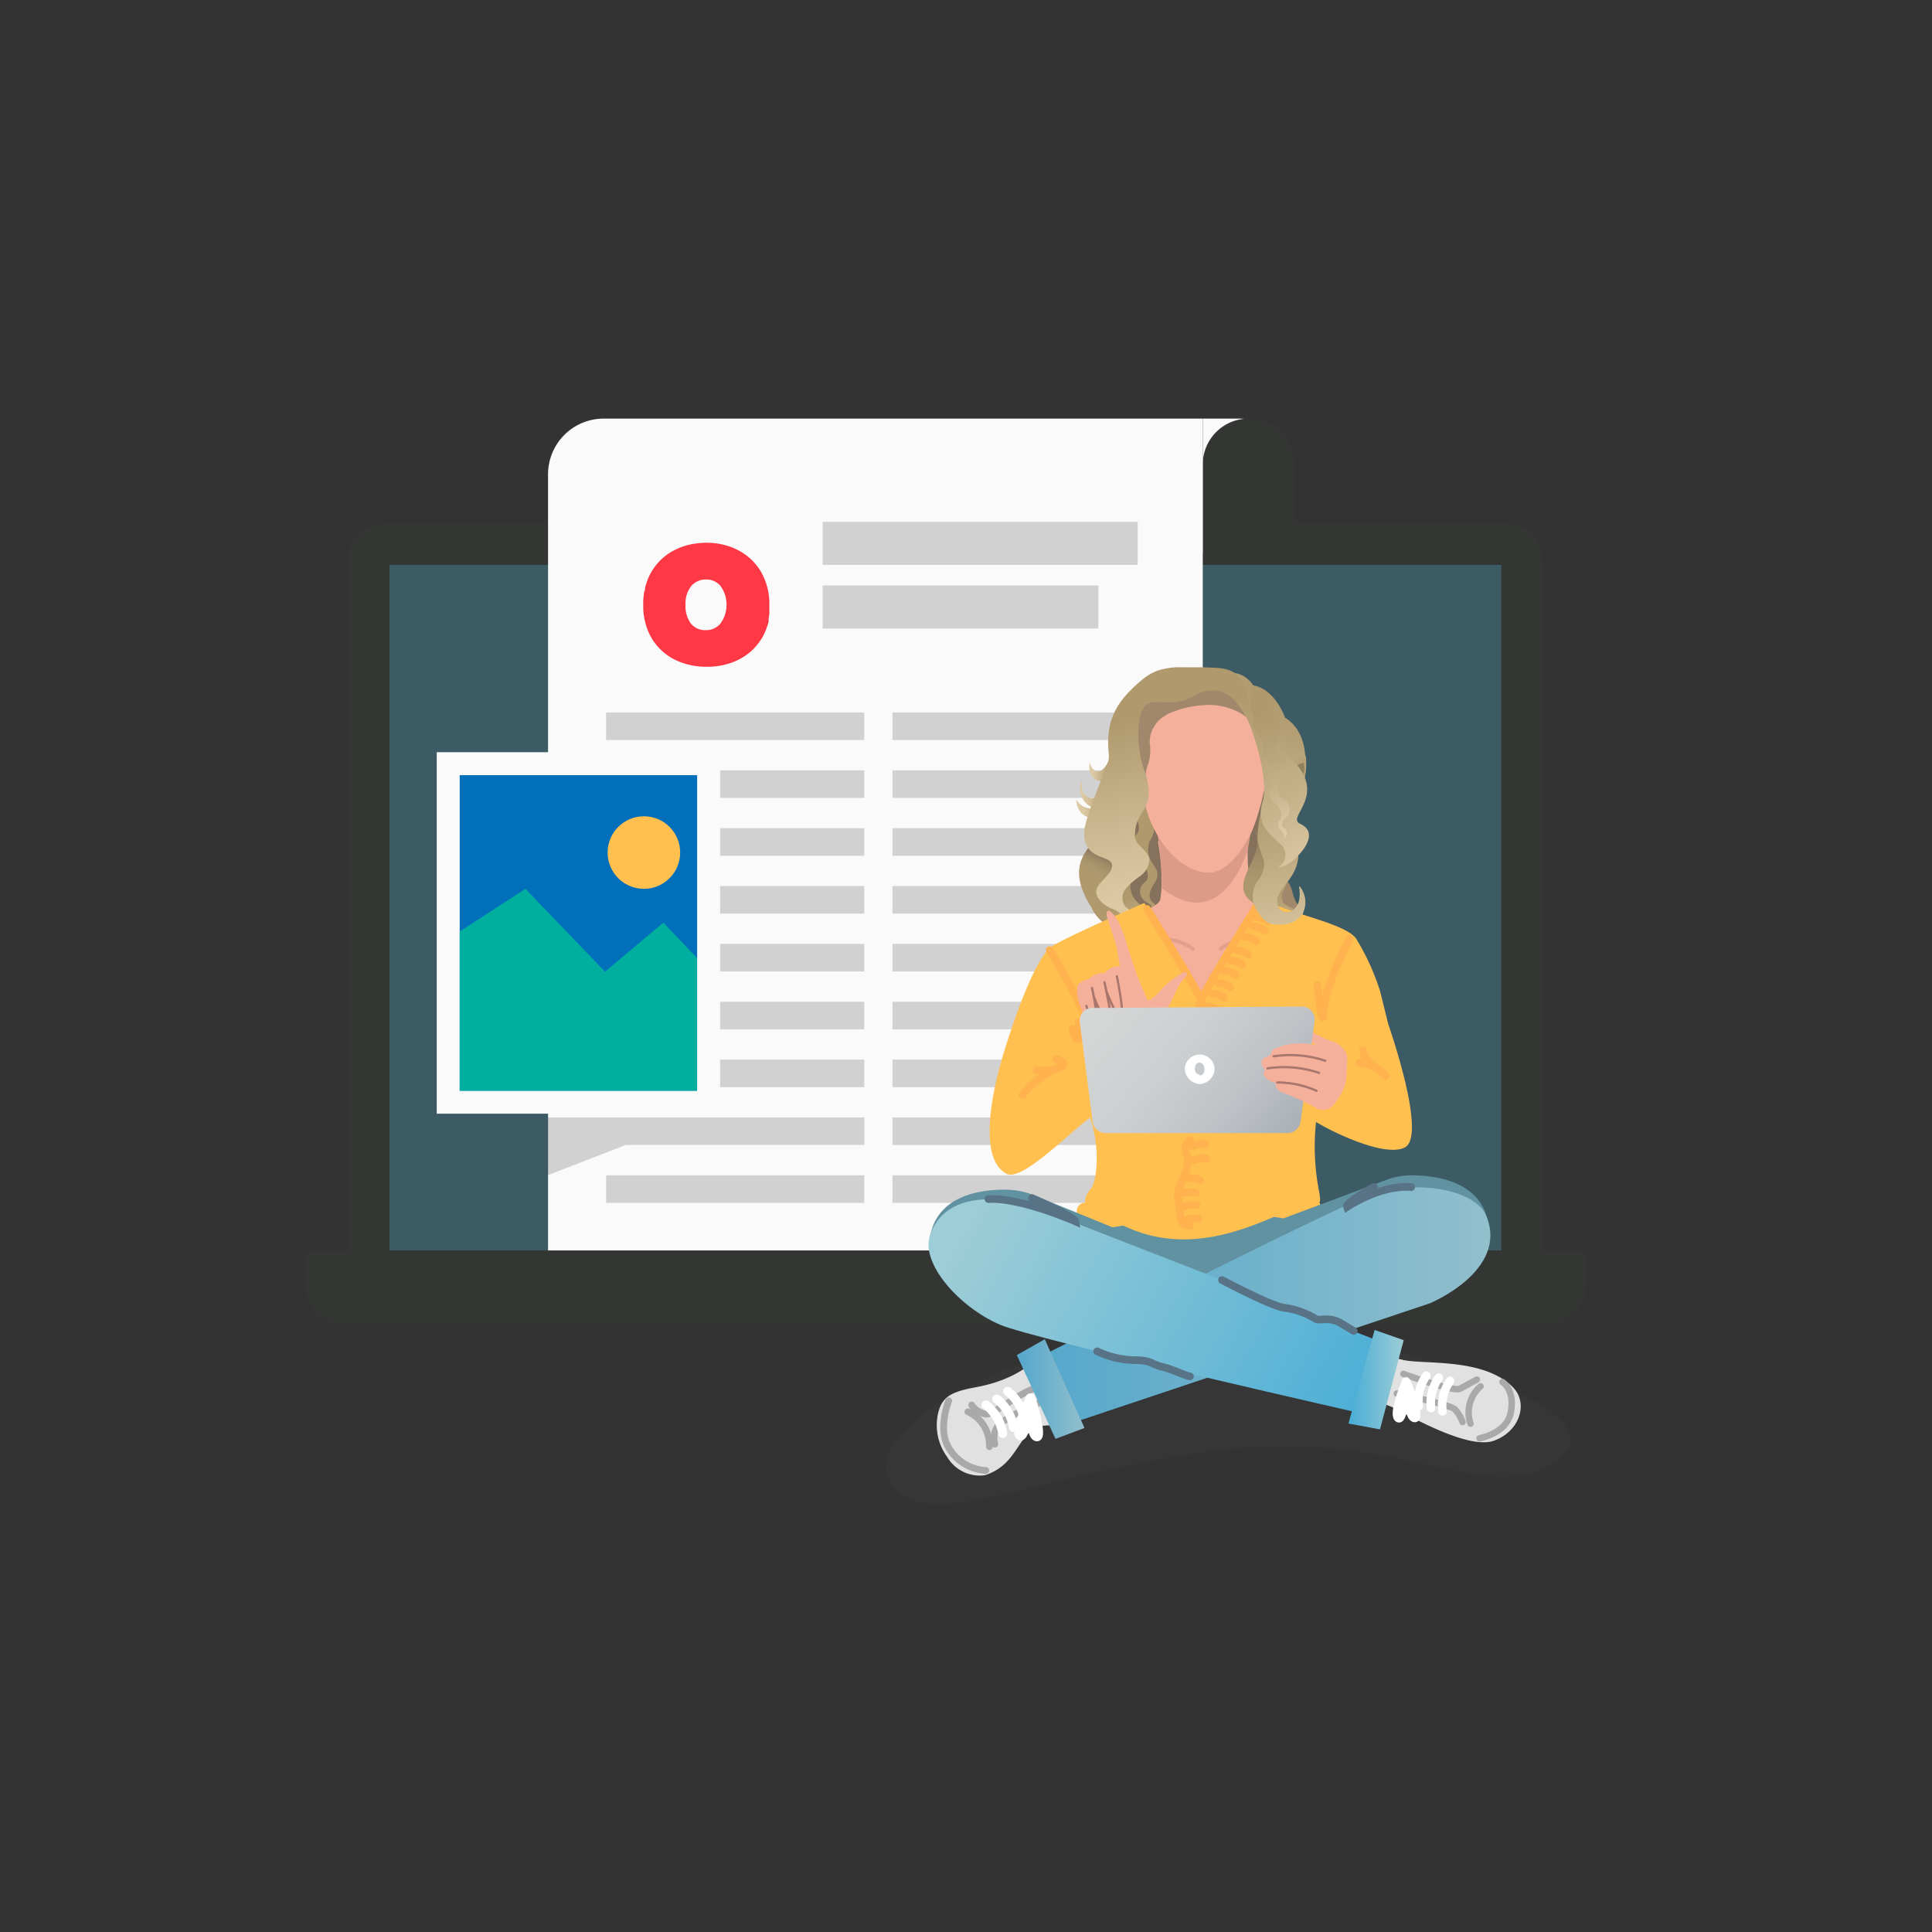 <svg id="Layer_1" data-name="Layer 1" xmlns="http://www.w3.org/2000/svg" xmlns:xlink="http://www.w3.org/1999/xlink" viewBox="0 0 180 180"><rect x="0" y="0" width="180" height="180" fill="#333333" stroke="none"/><defs><style>.cls-1{fill:#343633;}.cls-2{fill:#3c5b65;}.cls-3{fill:#4c4c4d;}.cls-17,.cls-20,.cls-3,.cls-39,.cls-5{isolation:isolate;}.cls-17,.cls-3{opacity:0.15;}.cls-4{fill:#fafafa;}.cls-5{fill:#323031;opacity:0.2;}.cls-6{fill:#fe3845;}.cls-7{fill:#a1886c;}.cls-8{fill:url(#linear-gradient);}.cls-9{fill:url(#linear-gradient-2);}.cls-10{fill:#85715c;}.cls-11{fill:url(#linear-gradient-3);}.cls-12{fill:url(#linear-gradient-4);}.cls-13{fill:#af996d;}.cls-14{fill:#f5b09b;}.cls-15{fill:#db9b88;}.cls-16{fill:url(#linear-gradient-5);}.cls-17,.cls-27,.cls-28,.cls-29,.cls-30,.cls-31,.cls-32,.cls-35,.cls-36,.cls-42{fill:none;stroke-linecap:round;}.cls-17{stroke:#7b473b;stroke-width:0.34px;}.cls-17,.cls-27,.cls-28,.cls-30,.cls-31,.cls-35,.cls-36,.cls-42{stroke-miterlimit:10;}.cls-18{fill:#eca787;}.cls-19{fill:url(#linear-gradient-6);}.cls-20{fill:#7b473b;opacity:0.45;}.cls-21{fill:url(#linear-gradient-7);}.cls-22{fill:url(#linear-gradient-8);}.cls-23{fill:url(#linear-gradient-9);}.cls-24{fill:url(#linear-gradient-10);}.cls-25{fill:#b7a278;}.cls-26{fill:#e1e1e1;}.cls-27,.cls-30{stroke:#a9a9a9;}.cls-27{stroke-width:0.63px;}.cls-28,.cls-29,.cls-31,.cls-32{stroke:#fff;}.cls-28,.cls-29{stroke-width:0.84px;}.cls-29,.cls-32{stroke-linejoin:round;}.cls-30{stroke-width:0.6px;}.cls-31,.cls-32{stroke-width:0.8px;}.cls-33{fill:#6092a1;}.cls-34{fill:#ffc050;}.cls-35{stroke:#ffb24d;}.cls-35,.cls-42{stroke-width:0.71px;}.cls-36{stroke:#a8766d;stroke-width:0.21px;}.cls-37{fill:url(#linear-gradient-11);}.cls-38{fill:url(#linear-gradient-12);}.cls-39{fill:#7599b2;opacity:0.28;}.cls-40{fill:url(#linear-gradient-13);}.cls-41{fill:url(#linear-gradient-14);}.cls-42{stroke:#587385;}.cls-43{fill:url(#linear-gradient-15);}.cls-44{fill:#fff;}.cls-45{fill:url(#linear-gradient-16);}.cls-46{fill:url(#linear-gradient-17);}.cls-47{fill:url(#linear-gradient-18);}.cls-48{fill:#016fb9;}.cls-49{fill:#00af9e;}</style><linearGradient id="linear-gradient" x1="1050.82" y1="-367.84" x2="1053.38" y2="-367.84" gradientTransform="matrix(1, 0, 0, -1, -949.37, -296.33)" gradientUnits="userSpaceOnUse"><stop offset="0.16" stop-color="#ddcaa4"/><stop offset="0.48" stop-color="#c5b188"/><stop offset="0.79" stop-color="#b59f74"/><stop offset="1" stop-color="#af996d"/></linearGradient><linearGradient id="linear-gradient-2" x1="1049.64" y1="-370.76" x2="1053.59" y2="-370.76" xlink:href="#linear-gradient"/><linearGradient id="linear-gradient-3" x1="1070.36" y1="-361.58" x2="1066.18" y2="-377.44" gradientTransform="matrix(1, 0, 0, -1, -949.37, -296.33)" gradientUnits="userSpaceOnUse"><stop offset="0" stop-color="#af996d"/><stop offset="0.21" stop-color="#b59f74"/><stop offset="0.52" stop-color="#c5b188"/><stop offset="0.84" stop-color="#ddcaa4"/></linearGradient><linearGradient id="linear-gradient-4" x1="1052.74" y1="-379.89" x2="1054.43" y2="-376.6" gradientTransform="matrix(1, 0, 0, -1, -949.37, -296.33)" gradientUnits="userSpaceOnUse"><stop offset="0.29" stop-color="#af996d"/><stop offset="0.5" stop-color="#ac966c"/><stop offset="0.65" stop-color="#a28d68"/><stop offset="0.8" stop-color="#927d61"/><stop offset="0.87" stop-color="#85715c"/></linearGradient><linearGradient id="linear-gradient-5" x1="1054.56" y1="-365.75" x2="1067.21" y2="-365.75" xlink:href="#linear-gradient"/><linearGradient id="linear-gradient-6" x1="1051.37" y1="-381.44" x2="1059.55" y2="-387.7" gradientTransform="matrix(1, 0, 0, -1, -949.37, -296.33)" gradientUnits="userSpaceOnUse"><stop offset="0" stop-color="#85715c"/><stop offset="0.06" stop-color="#927d61"/><stop offset="0.17" stop-color="#a28d68"/><stop offset="0.29" stop-color="#ac966c"/><stop offset="0.45" stop-color="#af996d"/><stop offset="1" stop-color="#ddcaa4"/></linearGradient><linearGradient id="linear-gradient-7" x1="1068.75" y1="-378.78" x2="1068.79" y2="-385.65" gradientTransform="matrix(1, 0, 0, -1, -949.37, -296.33)" gradientUnits="userSpaceOnUse"><stop offset="0" stop-color="#af996d"/><stop offset="0.21" stop-color="#b59f74"/><stop offset="0.52" stop-color="#c5b188"/><stop offset="0.85" stop-color="#ddcaa4"/></linearGradient><linearGradient id="linear-gradient-8" x1="1067" y1="-384.6" x2="1067.42" y2="-371.9" xlink:href="#linear-gradient-4"/><linearGradient id="linear-gradient-9" x1="1052.85" y1="-381.05" x2="1056.99" y2="-386.01" xlink:href="#linear-gradient-7"/><linearGradient id="linear-gradient-10" x1="1057.18" y1="-360.21" x2="1061.55" y2="-382.76" gradientTransform="matrix(1, 0, 0, -1, -949.37, -296.33)" gradientUnits="userSpaceOnUse"><stop offset="0.11" stop-color="#af996d"/><stop offset="0.53" stop-color="#ccb890"/><stop offset="0.84" stop-color="#ddcaa4"/></linearGradient><linearGradient id="linear-gradient-11" x1="1045.12" y1="-418.15" x2="1088.22" y2="-418.15" gradientTransform="matrix(1, 0, 0, -1, -949.37, -296.33)" gradientUnits="userSpaceOnUse"><stop offset="0" stop-color="#47acd6"/><stop offset="1" stop-color="#9dcdd6"/></linearGradient><linearGradient id="linear-gradient-12" x1="94.74" y1="49.78" x2="101.03" y2="49.78" gradientTransform="matrix(1, 0, 0, -1, 0, 179.2)" xlink:href="#linear-gradient-11"/><linearGradient id="linear-gradient-13" x1="1078.19" y1="-430.5" x2="1040.2" y2="-409.22" xlink:href="#linear-gradient-11"/><linearGradient id="linear-gradient-14" x1="125.63" y1="50.66" x2="130.78" y2="50.66" gradientTransform="matrix(1, 0, 0, -1, 0, 179.2)" xlink:href="#linear-gradient-11"/><linearGradient id="linear-gradient-15" x1="1042.17" y1="-379.41" x2="1076.19" y2="-408.6" gradientTransform="matrix(1, 0, 0, -1, -949.37, -296.33)" gradientUnits="userSpaceOnUse"><stop offset="0.04" stop-color="#d8d9d9"/><stop offset="0.32" stop-color="#d5d7d7"/><stop offset="0.51" stop-color="#cccfd0"/><stop offset="0.67" stop-color="#bdc1c5"/><stop offset="0.81" stop-color="#a8aeb5"/><stop offset="0.94" stop-color="#8d96a1"/><stop offset="1" stop-color="#7e8996"/></linearGradient><linearGradient id="linear-gradient-16" x1="1067.61" y1="-368.63" x2="1071.13" y2="-389.8" gradientTransform="matrix(1, 0, 0, -1, -949.37, -296.33)" gradientUnits="userSpaceOnUse"><stop offset="0.03" stop-color="#8f7f5a"/><stop offset="0.12" stop-color="#af996d"/><stop offset="0.79" stop-color="#ddcaa4"/></linearGradient><linearGradient id="linear-gradient-17" x1="1063.44" y1="-360.22" x2="1073.3" y2="-380.4" xlink:href="#linear-gradient-3"/><linearGradient id="linear-gradient-18" x1="1002.82" y1="-419.76" x2="1005.31" y2="-432.6" gradientTransform="matrix(0.99, -0.12, -0.12, -0.99, -930.36, -227.21)" xlink:href="#linear-gradient-3"/></defs><path class="cls-1" d="M143.7,52.12v68.21H32.45V52.12a3.32,3.32,0,0,1,3.32-3.32H140.38a3.32,3.32,0,0,1,3.32,3.32Z"/><rect class="cls-2" x="36.29" y="52.63" width="103.58" height="63.87"/><path class="cls-1" d="M28.38,116.5H147.77v3.18a3.67,3.67,0,0,1-3.67,3.67h-112a3.67,3.67,0,0,1-3.67-3.67V116.5Z"/><path class="cls-3" d="M146,135.13c3.41-3.71-14.62-11.11-32.67-11.11S79.65,133.19,83,138.15s12.28-.63,30.3-3S140,141.67,146,135.13Z"/><path class="cls-4" d="M118.24,49.52l-6.18,2V39h3.43c2.82,0,5.1,2.86,5.1,6.38Z"/><path class="cls-1" d="M116.33,39h0a4.27,4.27,0,0,1,4.27,4.27v8.35h-8.54V43.22A4.27,4.27,0,0,1,116.33,39Z"/><path class="cls-4" d="M56.2,39h55.86V116.5h-61V44.14A5.19,5.19,0,0,1,56.2,39Z"/><rect class="cls-5" x="76.64" y="48.62" width="29.36" height="4.01"/><rect class="cls-5" x="76.64" y="54.55" width="25.69" height="4.01"/><path class="cls-6" d="M70.91,53.29a5.18,5.18,0,0,0-1.65-1.74,4.48,4.48,0,0,0-.47-.28l-.35-.17a5.89,5.89,0,0,0-1-.34A6.27,6.27,0,0,0,66,50.57h-.41a10,10,0,0,0-1.1.12,6.2,6.2,0,0,0-1.68.58,5.21,5.21,0,0,0-2.11,2,4.5,4.5,0,0,0-.45,1,3.47,3.47,0,0,0-.16.55.57.57,0,0,1-.07.33,6.42,6.42,0,0,0-.09.87v.67a5.75,5.75,0,0,0,.19,1.3,5.34,5.34,0,0,0,.57,1.43,5.25,5.25,0,0,0,2.1,2,6.53,6.53,0,0,0,2.94.7h.25a6.49,6.49,0,0,0,2-.32,6,6,0,0,0,.91-.38,5.41,5.41,0,0,0,.76-.48l.08-.06c.13-.1.25-.21.37-.32l.15-.15c.13-.14.25-.28.37-.43s.27-.38.4-.58a6.17,6.17,0,0,0,.59-1.49h0v-.24a4,4,0,0,1,.07-.46v-.85A6,6,0,0,0,70.91,53.29Zm-6.52,4.83a2.68,2.68,0,0,1-.52-1.77,2.6,2.6,0,0,1,.54-1.76,1.78,1.78,0,0,1,1.33-.6h.18a1.75,1.75,0,0,1,1.2.59,3,3,0,0,1,0,3.52,1.76,1.76,0,0,1-1.22.61h-.16a1.7,1.7,0,0,1-1.35-.59Z"/><rect class="cls-5" x="56.47" y="66.38" width="24.05" height="2.57"/><rect class="cls-5" x="83.15" y="66.38" width="24.08" height="2.57"/><rect class="cls-5" x="56.47" y="71.77" width="24.05" height="2.57"/><rect class="cls-5" x="83.15" y="71.77" width="24.08" height="2.57"/><rect class="cls-5" x="56.47" y="77.16" width="24.05" height="2.57"/><rect class="cls-5" x="83.15" y="77.16" width="24.08" height="2.57"/><rect class="cls-5" x="56.47" y="82.55" width="24.05" height="2.57"/><rect class="cls-5" x="83.15" y="82.55" width="24.08" height="2.57"/><rect class="cls-5" x="56.47" y="87.94" width="24.05" height="2.57"/><rect class="cls-5" x="83.15" y="87.94" width="24.08" height="2.57"/><rect class="cls-5" x="56.47" y="93.33" width="24.05" height="2.57"/><rect class="cls-5" x="83.15" y="93.33" width="24.08" height="2.57"/><rect class="cls-5" x="56.47" y="98.72" width="24.05" height="2.57"/><rect class="cls-5" x="83.15" y="98.72" width="24.08" height="2.57"/><rect class="cls-5" x="83.15" y="104.11" width="24.08" height="2.57"/><rect class="cls-5" x="56.47" y="109.5" width="24.05" height="2.57"/><rect class="cls-5" x="83.15" y="109.5" width="24.08" height="2.57"/><path class="cls-7" d="M120.38,83a5.08,5.08,0,0,0,.39,1.07,2.71,2.71,0,0,1,.21.37,1.43,1.43,0,0,1,.09.5v.69a.48.48,0,0,1-.55.61,4.19,4.19,0,0,1-1-.09,1.14,1.14,0,0,1-.44-.18,1.25,1.25,0,0,1-.28-.37l-.48-.83c0-.1-.1-.19-.14-.29a1,1,0,0,1,0-.35,1.86,1.86,0,0,1,.75-1.93c.26-.17.54-.51.84-.32A2.42,2.42,0,0,1,120.38,83Z"/><path class="cls-8" d="M103.4,70.23a2,2,0,0,1-.84,1.59c-.49.25-1-.33-1-.82a1.51,1.51,0,0,0,.21,1.35c1,1.09,2.28-.2,2.28-.2Z"/><path class="cls-9" d="M100.85,72.66a1.82,1.82,0,0,0,.73,2.47,2.11,2.11,0,0,0,.44.17,1.66,1.66,0,0,1-1.75-.83s0,1.62,1.47,1.72,2.48-2.75,2.48-2.75l-1,.06a1.76,1.76,0,0,1-1.54.86C100.48,74.18,100.85,72.66,100.85,72.66Z"/><path class="cls-10" d="M108.45,75.83c1.8,2.83,3.72,10.69-1.68,12.91l-4-7.57L105,75.26Z"/><path class="cls-11" d="M118.31,73.09s-4.27,6.11-2,9.27a2.9,2.9,0,0,0,2,4.48c3.13.62,3.85-2.94,2.71-4.29,0,0,.4,1.75-.65,2.28s-1.86-.57-1.17-1.7-1.06-2.41-.2-4.84A48.55,48.55,0,0,1,121.42,73s1.1-4.43-1.7-6.14c0,0-1.17-3.51-4-3C115.77,63.86,118.67,69.42,118.31,73.09Z"/><path class="cls-10" d="M119,76.42a2.48,2.48,0,0,0-1.58-1.5,2.25,2.25,0,0,0-.84-.24,1.49,1.49,0,0,0-1.17.66,2.89,2.89,0,0,0-.45,1.31,10.3,10.3,0,0,0,0,2.22c.1,1.24.24,2.47.41,3.7a1.25,1.25,0,0,0,.33.84,1.23,1.23,0,0,0,.79.22,2.3,2.3,0,0,0,1.78-.39,3.08,3.08,0,0,0,.57-1.63c.2-1,.71-1.91.82-2.92a6.92,6.92,0,0,0-.07-1.64,2.46,2.46,0,0,0-.25-1,1.25,1.25,0,0,0-1.52-.5"/><path class="cls-12" d="M103.37,76.94c-2.12,2-3.7,3.44-2.32,6.45,1.61,3.52,3.56,2.24,3.28,3.52,0,0,3.91-1.54,2.25-2.43s-1.52-2.59-.54-3.9,1.69-4.86,1.69-4.86c-1.4-3-1-3.65-1-3.65Z"/><path class="cls-13" d="M107.7,73.36a.62.62,0,0,0,0,.38,2.11,2.11,0,0,1-.12,1.77,1.34,1.34,0,0,0-.27.44c-.12.46.23,1,.2,1.5a2.65,2.65,0,0,1-.4.93,2.24,2.24,0,0,0,.08,1.76c.22.41.58.72.64,1.23a1.48,1.48,0,0,1-.24.89,2.91,2.91,0,0,0-.41.73,1.08,1.08,0,0,0,.08.94c.11.15.27.2.37.37a.89.89,0,0,1-.11.86.82.82,0,0,0-.12.2.57.57,0,0,0,0,.48c.07.14.2.21.3.17a.7.7,0,0,1-.55-.2.67.67,0,0,1-.08-.75l.15-.11a.55.55,0,0,0,0-.58,1,1,0,0,0-.4-.31,1.15,1.15,0,0,1-.59-.83,1.07,1.07,0,0,1,.31-.93,1.09,1.09,0,0,0,.35-.39,1.29,1.29,0,0,0-.13-1,8,8,0,0,0-.89-1.13,1.78,1.78,0,0,1-.36-1.52c.15-.39.52-.52.59-1a1.42,1.42,0,0,0-.2-.88c-.14-.25-.31-.46-.44-.73a1.73,1.73,0,0,1,.19-1.83,1,1,0,0,0,.29-.24c.17-.29,0-.78,0-1.2a1.74,1.74,0,0,1,.6-1.35.62.62,0,0,1,.71,0c.07.3.53,1.47.54,1.76Z"/><path class="cls-14" d="M118.14,86.89s-2.91,6.14-6,6.26c-5,.19-11.07-5.71-9.7-6.71.65-.47,5.48-1.63,5.65-2.63a8.52,8.52,0,0,0,.12-1,20.26,20.26,0,0,0-.33-4.4s.63-.33,1.54-.71c2.51-1.08,7.19-2.62,6.86.86A14.78,14.78,0,0,0,118.14,86.89Z"/><path class="cls-15" d="M116.26,79.13s-2.28,8.06-8,3.63a29.12,29.12,0,0,0-.49-5.44s-.23.22.69-.17l8.11.17Z"/><path class="cls-16" d="M105.21,70.92s-.71-9.2,7-7.65c5.7-2.66,6.22,3.81,5.15,10.52S105.21,70.92,105.21,70.92Z"/><path class="cls-14" d="M112.64,81.3c-3.25,0-6.3-4.54-6.23-8.7s.84-7.62,4.72-7.62a4.09,4.09,0,0,1,.7,0c1.59.18,3.54-.21,4.48.89h0a8.06,8.06,0,0,1,1.79,4.52C118.42,75.17,115.45,81.3,112.64,81.3Z"/><path class="cls-17" d="M106,86.59a26.06,26.06,0,0,0,3.14,1,4.07,4.07,0,0,1,2,.82"/><path class="cls-17" d="M118.85,86.59a26.64,26.64,0,0,1-3.14,1,4.07,4.07,0,0,0-2,.82"/><path class="cls-18" d="M106.52,75.14c-2.2-.79-2-4.61-1.14-4.61a1.56,1.56,0,0,1,1.11.59Z"/><path class="cls-19" d="M103.09,85c-.78,1.82.89,2.72,2.36,3.82a3.89,3.89,0,0,0,3.59.62s-2.27.8-4.28-2.72c0,0-.08.3-.12.28C103.74,86.58,103.09,85,103.09,85Z"/><path class="cls-20" d="M106,72.85a.78.78,0,0,0-.54-.38,2.32,2.32,0,0,1,.22-.82.09.09,0,0,0,0-.12.09.09,0,0,0-.13,0h0a2.13,2.13,0,0,0,.07,2.1.11.11,0,0,0,.08,0h0a.09.09,0,0,0,0-.13h0a1.46,1.46,0,0,1-.28-.9.65.65,0,0,1,.39.28.08.08,0,0,0,.08.05h0A.11.11,0,0,0,106,72.85Z"/><path class="cls-18" d="M106.84,71a2.16,2.16,0,0,0-1.19-.56c-.4-.06-.69.37-.78.86l1.92.28Z"/><path class="cls-21" d="M118.39,80a1.81,1.81,0,0,1,.2,2.12c-.32.53-.94,1-.94,1.57a1.44,1.44,0,0,0,.62,1,4.57,4.57,0,0,1,.93.83.92.92,0,0,1,0,1.15c-.18.2-.48.27-.62.49a.86.86,0,0,0,.37,1,1.13,1.13,0,0,1,.27.22.51.51,0,0,1-.07.72.52.52,0,0,1-.4.11,1.63,1.63,0,0,0,1-.31c.27-.24.31-.75,0-.91a.7.7,0,0,1-.3-.12.49.49,0,0,1,0-.69l0,0a1.66,1.66,0,0,1,.68-.42,1.43,1.43,0,0,0,1-1.08,1.23,1.23,0,0,0-.77-1.08,2.21,2.21,0,0,1-.74-.43,1.07,1.07,0,0,1,0-1.23c.35-.6.7-2.48,1.17-3"/><path class="cls-22" d="M116.72,77.28c1.67,2.15-2.25,4.63-.36,6.53,1,.79,1.77,1.81.58,2.36a.83.83,0,0,0-.45.88c.15.81.88,2-.07,2.22,2-.48.77-1.48,1-2.29a.41.41,0,0,1,.19-.24c.64-.39,1.48-.46,1.66-1.35-2.12-3.62-1.74-2.22.65-6.37,0,0-1.91-6.72-2.16-5.31A24.71,24.71,0,0,1,116.72,77.28Z"/><path class="cls-23" d="M102,84c-.09,0-.3.6-.26.68,1.69,3.24,6.46,1.89,5.94,4.57-.31,1.56-3,1.15-2.67-.28,0,0-.7,1.19.91,1.84,2.17.9,3.19-1.82,2.26-3.62a28.71,28.71,0,0,0-2.55-3.45A26,26,0,0,1,102,84Z"/><path class="cls-24" d="M116.26,65.32a3.57,3.57,0,0,0-.61-2c-.89-1.21-2.08-1.08-3.57-1.15h-1.9a6.63,6.63,0,0,0-2.42.34,5.2,5.2,0,0,0-1.48.93c-2.27,1.93-3.24,3.63-3,6.6a3.1,3.1,0,0,1,0,.86c-.1.45-2.28,5.35-2.28,6.73,0,2.86,3.12,1.81,2.54,3.37-.23.63-1.45,1.41-1.41,2.09s.72,1.24,1.38,1.54a2.62,2.62,0,0,1,1,.6.7.7,0,0,1,0,1h0c-.14.08-.3.1-.44.17a.83.83,0,0,0,0,1.31,2.64,2.64,0,0,0,1.27.49,1.55,1.55,0,0,1-.6-.4.72.72,0,0,1,.08-.83,1.72,1.72,0,0,1,.4-.31c.48-.34.85-1,.53-1.48-.21-.32-.63-.43-.89-.7a1.35,1.35,0,0,1,0-1.66,7.13,7.13,0,0,1,1.34-1.18,2.1,2.1,0,0,0,.89-1.5c0-.89-1.36-1.36-1.35-2.25,0-2.4,1.53-2.21,1.25-4.59-.19-1.62-.74-1.85-.6-3.19a5.54,5.54,0,0,1,1.06-2.31,3.35,3.35,0,0,1,1.87-1.54,8.88,8.88,0,0,1,2.87-.61c3.89-.39,5.78,3.21,6.09,3A21.72,21.72,0,0,1,116.26,65.32Z"/><path class="cls-7" d="M115.29,65.6a2.73,2.73,0,0,0-1.13-1,2.85,2.85,0,0,0-2.27-.08c-.48.19-.9.51-1.38.68-1.21.42-1.83.14-3.11.23-2,.14-1.38,5.39-.62,6.73v-.31a3.22,3.22,0,0,1,.2-.69,4.13,4.13,0,0,0,.14-1.88,2.78,2.78,0,0,1,.39-1.57,2.53,2.53,0,0,1,1-1h0a2.78,2.78,0,0,1,.81-.4,8.88,8.88,0,0,1,2.87-.61c1.88-.19,3.77.8,4,1.26A8.9,8.9,0,0,0,115.29,65.6Z"/><path class="cls-25" d="M121.53,72.62a5.78,5.78,0,0,0,.16-1.66c0-1.39-.11.43-1.65-.51a7.87,7.87,0,0,1,1,1A3.27,3.27,0,0,1,121.53,72.62Z"/><path class="cls-26" d="M97,126.09s-1.52,2.29-6,3.14c-2.09.39-3.19.75-3.58,2.36a5,5,0,0,0,.82,4.14,3.52,3.52,0,0,0,3.53,1.71c3.71-1.18,2.89-5.21,6.66-4.57C100.67,133.26,97,126.09,97,126.09Z"/><path class="cls-27" d="M88.39,130.51s-1.06,2.62,0,4.38A4.3,4.3,0,0,0,91.84,137"/><path class="cls-27" d="M90.53,130.9a2,2,0,0,0,1.32.85c.85.08,3.69-2.54,5.32-2.56"/><path class="cls-27" d="M97.31,130.49c-.09,0-3.82,1.61-4.36,2.4a2,2,0,0,0-.26,1.66"/><path class="cls-28" d="M91.86,130.9a4.21,4.21,0,0,1,1.56,2.64"/><path class="cls-28" d="M92.87,130.34A4.26,4.26,0,0,1,94.43,133"/><path class="cls-28" d="M93.88,129.63a4.26,4.26,0,0,1,1.56,2.65"/><path class="cls-27" d="M90.18,131.53a3.43,3.43,0,0,1,2,3.25"/><path class="cls-29" d="M96,130.24s-1.49,3-1,3.5S96.09,130.47,96,130.24Z"/><path class="cls-29" d="M96,130.24s-.09,3.34.55,3.61S96.2,130.42,96,130.24Z"/><path class="cls-26" d="M125.57,130a15.48,15.48,0,0,1,4.12,1.09c1.55.77,7.08,4,9.49,3.14s3.25-3.51,1.76-5c-2.71-2.72-8.19-2.1-10.13-2.51a37.38,37.38,0,0,0-4.33-.77Z"/><path class="cls-30" d="M137.85,134s2.49-.44,2.89-2.33-.46-2.72-.76-2.91"/><path class="cls-30" d="M137,132.63a3.22,3.22,0,0,1,.94-3.47"/><path class="cls-30" d="M130.75,128s4.64,1.71,5.26,1.39l1.59-.86"/><path class="cls-30" d="M130.13,129.83s4.94,1,5.42,1.48a3.16,3.16,0,0,1,.71,1.18"/><path class="cls-31" d="M134.39,131.49a4,4,0,0,1,.71-2.83"/><path class="cls-31" d="M133.33,131.18a4,4,0,0,1,.72-2.82"/><path class="cls-31" d="M132.18,131a4,4,0,0,1,.71-2.83"/><path class="cls-32" d="M131,128.72s-1.21,2.93-.74,3.38S131.06,128.93,131,128.72Z"/><path class="cls-32" d="M131,128.72s.14,3.16.76,3.38S131.16,128.88,131,128.72Z"/><path class="cls-33" d="M98.58,115.13s16.27-7.34,26.54,1S103.22,119.74,98.58,115.13Z"/><path class="cls-34" d="M129.34,95.42l-.76-3.08a22.5,22.5,0,0,0-2.23-4.89c-1-1.36-5.29-2.1-8.58-3.56a87.69,87.69,0,0,0-5.6,9.24,105.13,105.13,0,0,0-5.56-9c-2.51,1.1-7.2,3.18-8.55,4-1.86,1.16-4.28,9.13-4.28,9.13s-3.55,10.22,0,12.1c1.37.72,5.43-3.41,7.78-5.25,1.11,3.39.47,6.27.08,6.63a2,2,0,0,0-.56,1.31.79.79,0,0,0-.76.83v0c0,.85-1.06,1-.43,1.77.23.28,1.67,0,4.78-.46,5.16,2.49,10.13.87,14-.81a11.27,11.27,0,0,1,2.8.7c2.25-.94,1.44-2.07,1.44-2.07s.18.08,0-.94a21.75,21.75,0,0,1-.3-6.54c1.76,1.08,6.53,3.31,8.28,2.37C133,105.8,129.34,95.42,129.34,95.42Zm-28.43,1.81h17.78l-1.39,2.18,3.08,3.06-17.75-.28Z"/><path class="cls-35" d="M106.86,84.68s3.54,5.6,5.08,8.47"/><path class="cls-35" d="M117.43,83.89s-5.72,9-5.79,10-.25,3.27.16,4.17"/><path class="cls-35" d="M117.6,84.74s.92.11,1.13.41"/><path class="cls-35" d="M117,85.42s.92.12,1.13.42"/><path class="cls-35" d="M116.71,86.29s.92.12,1.13.41"/><path class="cls-35" d="M115.89,87.27s.92.11,1.13.41"/><path class="cls-35" d="M115.16,88.52s.92.12,1.13.41"/><path class="cls-35" d="M114.6,89.47s.92.12,1.12.41"/><path class="cls-35" d="M114,90.42s.91.11,1.12.41"/><path class="cls-35" d="M113.47,91.57s.92.12,1.13.42"/><path class="cls-35" d="M112.91,92.56s.92.12,1.13.41"/><path class="cls-35" d="M111.22,108.11s.86-.33,1.19-.16"/><path class="cls-35" d="M111.09,106.76s.87-.33,1.19-.16"/><path class="cls-35" d="M110.63,109.73a2.76,2.76,0,0,1,1.18.22"/><path class="cls-35" d="M110.2,111.15s.91-.18,1.2,0"/><path class="cls-35" d="M110.3,112.42s.87-.33,1.19-.16"/><path class="cls-35" d="M110.45,113.71s.87-.33,1.19-.16"/><path class="cls-35" d="M112.35,93.73s.92.11,1.12.41"/><path class="cls-35" d="M112.12,94.89s.91.12,1.12.42"/><path class="cls-35" d="M112.12,96.06s.91.12,1.12.41"/><path class="cls-35" d="M125.73,87.47s-2.28,4.3-2.4,6.67-.59-2.36-.59-2.36"/><path class="cls-35" d="M97.79,88.52s3.79,6,3.76,8-1.1-1.58-1.1-1.58.4,2,0,1.91-.53-1-.53-1"/><path class="cls-14" d="M125.52,98.6v-.18h0v-.08a2.1,2.1,0,0,0-.13-.26l-.08-.13a2,2,0,0,0-1.1-.9,7.93,7.93,0,0,1-1.55-.68c-.71-.33-1.3-1-1.46-.92s.1.61.27,1a2.27,2.27,0,0,0,.44.49A19.67,19.67,0,0,0,125.52,98.6Z"/><path class="cls-14" d="M108,102.42c-.06.1-2,1.78-3.11,1.55s-1.85-.47-1.89-1.18.47-4.15-.2-5a18.51,18.51,0,0,1-2.13-4c-.37-1.08-.41-1.76-.2-2.08s1-.51,1-.51a2,2,0,0,1,1.44-.54s.69-.77,1.43-.59c0,0-.28-1.74-.32-1.88-.41-1.49-1.12-3-.86-3.27s.8.53,1,.88a12.22,12.22,0,0,1,.88,2.34,35.75,35.75,0,0,0,1.86,5c.24.17.8-.36,1.33-1,.35-.42,2.11-1.83,2.31-1.51s-.33.46-.75,1.27-.92,1.93-1.22,2.47a10.84,10.84,0,0,1-1.27,1.75C106.06,97.58,108.64,101.48,108,102.42Z"/><path class="cls-36" d="M101.22,93.72s.5,1.84.88,1.76-.36-3.43-.36-3.43"/><path class="cls-36" d="M101.92,92.89s1.1,2.84,1.51,2.81-.4-3.54-.53-4.19"/><path class="cls-36" d="M103.07,92.34s1,2.57,1.37,2.53-.25-3.26-.38-3.91"/><path class="cls-33" d="M94.12,122.31c-3.88-1-8-4.47-7.45-7.17.71-3.82,4.79-4.33,7.08-4.3a7.11,7.11,0,0,1,2.61.53L122,121.83l1.44,3.61S97.22,123.13,94.12,122.31Z"/><path class="cls-33" d="M131,121c3.91-.91,8.08-4.24,7.65-7-.61-3.93-4.84-4.49-7.11-4.5a6.87,6.87,0,0,0-2.42.44l-26,9.74-1.55,3.57S127.86,121.75,131,121Z"/><path class="cls-37" d="M133.22,121.42,100.7,132.3l-2.24.75L95.75,127l2.09-1.06c6.77-3.44,27.72-14,30.34-14.8,3.92-1.16,9.31-.36,10.32,2.21C140.51,118.42,133.22,121.42,133.22,121.42Z"/><polygon class="cls-38" points="101.03 133.04 98.34 134.05 94.74 126.25 97.34 124.78 97.85 125.92 100.71 132.31 101.03 133.04"/><path class="cls-39" d="M133.22,121.42,100.7,132.3l.33.74-2.69,1-3.61-7.8,2.61-1.47.5,1.14c6.77-3.44,27.72-14,30.34-14.8,3.92-1.16,9.31-.36,10.32,2.21C140.51,118.42,133.22,121.42,133.22,121.42Z"/><path class="cls-40" d="M93.17,123.42c-3.76-1.61-7.4-5.67-6.53-8.3,1.71-5.21,9.23-2.86,9.23-2.86L130,125.54,128.22,132S96.16,124.74,93.17,123.42Z"/><polygon class="cls-41" points="125.63 132.63 128.07 123.91 130.78 124.86 128.57 133.17 125.63 132.63"/><path class="cls-35" d="M99,99.33A8.86,8.86,0,0,0,95.27,102"/><path class="cls-35" d="M98.43,98.67s1.5.52,0,.84a4.53,4.53,0,0,1-1.83.2"/><path class="cls-35" d="M126.67,99a3.72,3.72,0,0,1,2.42,1.23"/><path class="cls-35" d="M128,99.42c0-.11-.92-.59-1-1.59"/><path class="cls-35" d="M110.89,106.23a1,1,0,0,0-.3,1.38l0,.07c.52,1-1.17,3.23-.83,4s-.22,2.58,1.09,2.51"/><path class="cls-42" d="M96.15,111.62s4,1.73,4.06,2.18c0,0-5.19-2.28-8.12-2.08"/><path class="cls-42" d="M128,110.6s-2.69,1.44-2.52,1.86c0,0,3.1-2.1,6-1.86"/><path class="cls-42" d="M113.85,119.26s4.51,2.38,5.72,2.57a7.51,7.51,0,0,1,2.93,1c.38.34,1.25-.25,2.44.46l1.18.71"/><path class="cls-42" d="M102.22,125.9a8.66,8.66,0,0,0,3.39.82c1.73,0,1.64.39,2.67.63s2,.77,2.59.89"/><path class="cls-43" d="M119.9,105.57H103.09a1.25,1.25,0,0,1-1.28-.94l-1.2-9.37a1.18,1.18,0,0,1,1-1.35,1.07,1.07,0,0,1,.25,0l19.35-.13a1.2,1.2,0,0,1,1.28,1.11v.18l-1.33,9.5A1.24,1.24,0,0,1,119.9,105.57Z"/><path class="cls-14" d="M125.38,100.88a14.82,14.82,0,0,0,.13-2h0a1.26,1.26,0,0,0-1.08-1.26c-1.16-.18-3.06-.45-3-.4a5.65,5.65,0,0,0-2.72.51.82.82,0,0,0-.34.59l-.31.11h0c-.22.1-.49.26-.52.48a.7.7,0,0,0,.07.43.61.61,0,0,0,.28.33.44.44,0,0,0-.09.56.55.55,0,0,0,.08.15,2,2,0,0,0,1,.53.33.33,0,0,0,0,.36.9.9,0,0,0,.42.44,28.79,28.79,0,0,1,3.16,1.42,1.3,1.3,0,0,0,1.68-.07A6.15,6.15,0,0,0,125.38,100.88Z"/><path class="cls-36" d="M118.65,98.42a10.23,10.23,0,0,1,4.82.41"/><path class="cls-36" d="M118.08,99.54a10.24,10.24,0,0,1,4.82.42"/><path class="cls-36" d="M119,100.85a9,9,0,0,1,3.66.78"/><path class="cls-44" d="M111.76,101a1.51,1.51,0,0,1-1.38-1.36,1.39,1.39,0,0,1,2.78,0A1.47,1.47,0,0,1,111.76,101Zm0-.8c.24,0,.46-.19.46-.56S112,99,111.77,99s-.45.17-.45.55.2.56.44.56Z"/><path class="cls-45" d="M117.45,75.78a10.57,10.57,0,0,0-.29,2.44c.09.87.69,1.94.62,2.31a2.61,2.61,0,0,1-.61,1.55,2.53,2.53,0,0,0-.34,2.2c.23.59.94,1.7,1.64,1.81,3.22.5,3.74-2.19,2.6-3.54,0,0,.4,1.75-.65,2.28s-1.86-.57-1.17-1.7,2.15-2.16,1.6-4.68c-.87-4,1.09-6.12.59-7.39A5.75,5.75,0,0,0,117.45,75.78Z"/><path class="cls-46" d="M115.65,66c1,1.33,2.6,6.62,2,8.62s.31,2.83,1.74,4.11a1.31,1.31,0,0,1,0,1.84,1.36,1.36,0,0,1-.35.24s1,.1,2.28-1.53c.39-.5,1.3-1.85-.19-2.53-1.29-.59,2.3-2.42-.34-5.55l-2.1-2.13Z"/><path class="cls-47" d="M116.73,66.58a.69.69,0,0,1,0,.35,2,2,0,0,0,.49,1.6c.12.11.26.18.34.35.22.39,0,1,.15,1.42s.37.51.56.77a2.09,2.09,0,0,1,.31,1.63,3.31,3.31,0,0,0-.32,1.27,1.27,1.27,0,0,0,.41.76,3.32,3.32,0,0,1,.54.58,1.11,1.11,0,0,1,.13.89c-.07.16-.21.23-.26.41a.81.81,0,0,0,.28.77,1.56,1.56,0,0,1,.16.15.63.63,0,0,1,.08.45.21.21,0,0,1-.24.22.63.63,0,0,0,.47-.3c.11-.2.08-.6-.09-.7l-.16-.07a.53.53,0,0,1-.09-.55.79.79,0,0,1,.29-.36,1.07,1.07,0,0,0,.37-.89,1,1,0,0,0-.48-.79,1.3,1.3,0,0,1-.41-.28,1.25,1.25,0,0,1-.1-1,6.91,6.91,0,0,1,.58-1.23,1.74,1.74,0,0,0,0-1.48c-.22-.33-.59-.36-.75-.76a1.37,1.37,0,0,1,0-.85c.08-.26.19-.49.25-.77a1.65,1.65,0,0,0-.56-1.64.63.63,0,0,1-.32-.15c-.23-.23-.18-.72-.26-1.11a1.62,1.62,0,0,0-.83-1.11c-.28-.15-.67,0-.67.12,0,.29-.17,1.46-.12,1.73Z"/><rect class="cls-4" x="40.69" y="70.08" width="26.4" height="33.68"/><rect class="cls-48" x="42.83" y="72.22" width="22.12" height="29.4"/><polygon class="cls-49" points="42.83 86.79 48.95 82.81 56.37 90.53 61.8 85.96 64.94 89.26 64.94 101.62 42.83 101.62 42.83 86.79"/><circle class="cls-34" cx="59.99" cy="79.43" r="3.38"/><polygon class="cls-5" points="80.53 104.11 64.94 104.11 56.47 104.11 51.01 104.11 51.01 109.5 58.31 106.67 80.53 106.67 80.53 104.11"/></svg>